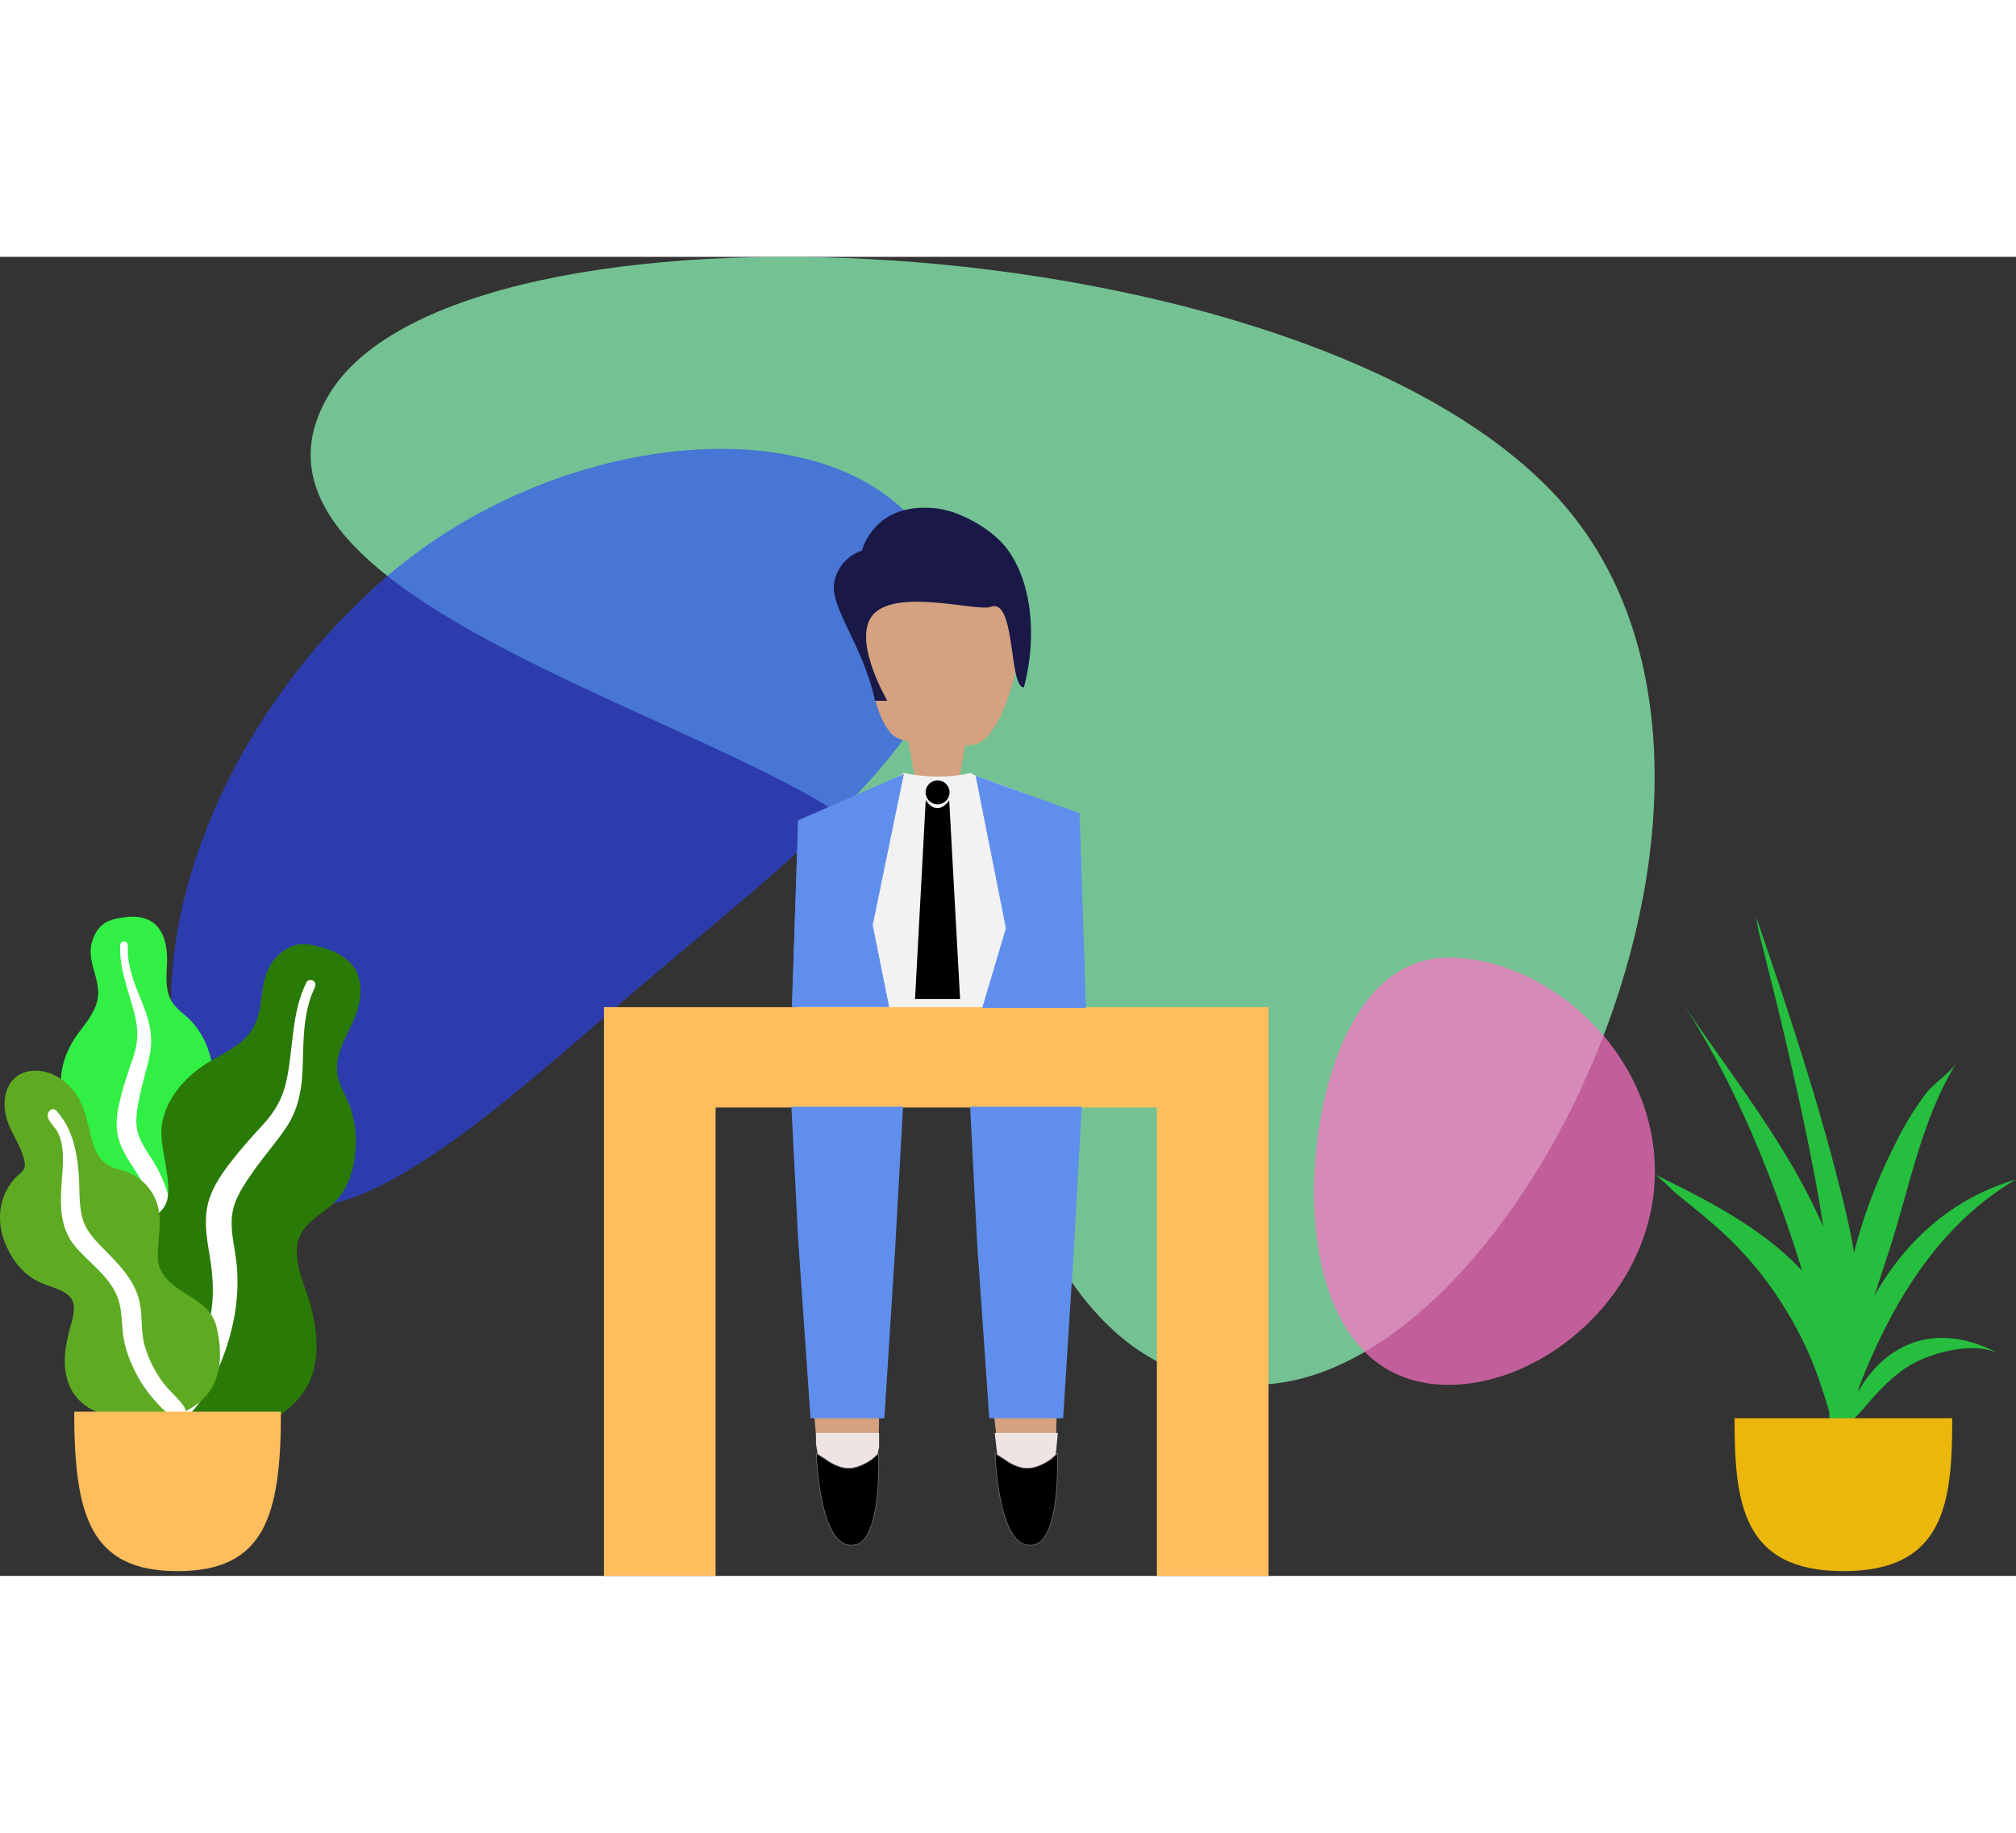 <svg xmlns="http://www.w3.org/2000/svg" width="550" height="500" alt="img not found" viewBox="0 0 3033.964 1985.069">
        <rect x="0" y="0" width="3033.964" height="1985.069" fill="#333333" stroke="none"/>
        <g id="contact" transform="translate(-299 -395.141)">
          <path id="LegLower" d="M6.782,214.623C-.683,194.675,54.289,14.338,65.525,2.835c26.794-27.43,73.9,22.763,73.8,37.463-.212,33.374-32.244,164.349-39.765,174.293S11.474,227.16,6.782,214.623Z" transform="translate(1947.848 2187.366) rotate(163)" fill="#d4a181"/>
          <g id="background">
            <path id="Weird_Shape" data-name="Weird Shape" d="M29.248,204.6C227.216-115.49,1485.88-56.907,1873.162,358.614s-55.326,1338.655-452.078,1338.655S1024.331,1074,860.738,890.959-168.719,524.68,29.248,204.6Z" transform="translate(766.503 395.141)" fill="rgba(145,255,189,0.7)"/>
            <path id="Weird_Shape-2" data-name="Weird Shape" d="M454.331,1417.245c250.8,57.462,260.978-214.993,260.854-576.769s50-776.752-200.8-834.214S-.124,296.369,0,658.146,203.536,1359.783,454.331,1417.245Z" transform="translate(1374.651 447.166) rotate(49)" fill="rgba(43,68,255,0.6)"/>
            <path id="Weird_Shape-3" data-name="Weird Shape" d="M202.527,642.951c147.629,0,310.493-141.354,310.493-321.476S350.157,0,202.527,0,0,206.133,0,353.865,54.9,642.951,202.527,642.951Z" transform="translate(2276.483 1449.665)" fill="rgba(255,115,198,0.7)"/>
            <g id="Big_Leaf_Plant" data-name="Big Leaf Plant" transform="translate(299 1387.15)">
              <g id="Big_Ass_Leaf" data-name="Big Ass Leaf" transform="translate(91.744 1)">
                <path id="leaf" d="M96.761.716c11.426-1.448,23.622-.937,34.248,3.742,22.6,9.95,29.018,37.643,28.708,60.151-.334,24.226-5.293,50.687,12.461,70.207,8.161,8.974,18.314,15.842,26.328,24.98a118.731,118.731,0,0,1,20.257,32.94c9.135,22.041,13.618,47.96,5.265,71.081-7.355,20.356-25.858,38.73-21.86,61.877,4.17,24.147,27.638,42.607,42.31,60.593,16.6,20.354,31.893,46.368,34.4,73.061,2.408,25.581-8.325,51.452-24.8,70.789-32.912,38.638-82.384,57.58-132.267,57.463-21.179-.051-45.158-1.043-63.435-12.85-5.649-3.649-8.629-7.744-11.987-13.435-3.011-5.1-6.988-8.424-11.592-12.035-10.114-7.932-17.418-18.623-22.08-30.59-18.1-46.482-3.634-103.985,21.7-145.261,6-9.779,10.919-19.19,8-30.846-3.044-12.168-10.524-23.142-17.141-33.6-6.538-10.337-14-20.2-19.113-31.374C.826,265.9-.681,253.637.264,240.824c1.777-24.069,11.793-46.281,25.973-65.638C39.9,156.541,55.932,138.7,55.968,114.27c.039-25.893-16.647-48.927-9.538-75.252,2.943-10.9,8.856-22.085,18.383-28.62C73.95,4.129,86.015,2.078,96.761.716Z" transform="translate(0 0)" fill="#31ef44"/>
                <path id="middle_thing" data-name="middle thing" d="M5.529,4.868C5.743,1.391,9.72-.7,12.85.212c4.12,1.2,4.041,5.189,3.932,8.747a121.735,121.735,0,0,0,3.727,32.179c5.267,22.064,15,42.392,22.715,63.587,7.706,21.177,11.323,43.041,6.8,65.448C45.765,191.3,39.07,211.881,34.709,233.035c-3.844,18.645-7.934,38.306-2.08,56.9,5.633,17.9,18.087,32.48,27.055,48.657,18.564,33.488,26.8,70.639,27.9,108.871.511,17.753.051,35.67-3.919,53.082-2.285,10.026-5.356,23.576-13.638,30.5-3.819,3.192-10.351,4.3-13.565-.431-3.018-4.434-.37-11.3.588-16.023,4.149-20.456,4.984-41.362,3.99-62.133-.961-20.12-3.253-40.206-9.357-59.421-5.665-17.832-14.272-33.848-24.4-49.447-10.322-15.9-21.052-31.827-25.317-50.663-4.333-19.13-.813-38.6,3.894-57.361,4.978-19.848,11.5-39.127,18.239-58.437,6.569-18.817,8.9-36.62,5.271-56.314C22.207,81.906,3.031,45.386,5.529,4.868Z" transform="translate(83.766 37.242)" fill="#fff"/>
              </g>
              <g id="Big_Ass_Leaf-2" data-name="Big Ass Leaf" transform="translate(127.643 42.38)">
                <path id="leaf-2" data-name="leaf" d="M362.556,6.547C376.7,11,390.739,18.188,400.819,29.456c21.432,23.962,14.856,60.178,3.025,86.629-12.735,28.47-32.034,57.087-21.155,89.754,5,15.017,13.409,28.618,18.152,43.751a157.858,157.858,0,0,1,6.977,49.887c-.516,31-8.463,64.068-30.041,86.9-19,20.1-50.062,31.848-57.167,61.38-7.411,30.807,10.708,65.3,18.753,94.492,9.1,33.032,13.782,72.048,3.128,104.971-10.209,31.552-35.98,56.355-65.153,70.334-58.289,27.933-125.966,23.635-184.414-3.425-24.815-11.49-52.434-25.6-67.855-49.431-4.766-7.364-6.175-13.815-7.214-22.358-.931-7.661-3.9-13.733-7.464-20.489C2.569,607.015-.551,590.43.079,573.762,2.531,509.023,48.8,448.826,99.547,413.685c12.024-8.325,22.584-16.8,25.1-32.16,2.63-16.032-.553-33.048-2.984-48.988-2.4-15.753-6.132-31.444-6.432-47.419-.312-16.735,4.167-32.047,11.8-46.691,14.348-27.506,37.412-48.368,63.907-63.608,25.519-14.679,53.419-27.123,65.909-56,13.239-30.6,5.4-66.846,27.154-94.143,9.007-11.3,21.639-21.339,36.144-23.926C334.062-1.727,349.257,2.359,362.556,6.547Z" transform="translate(0 0)" fill="#2a7a08"/>
                <path id="middle_thing-2" data-name="middle thing" d="M206.029,3.355c2.006-4,7.709-4.31,10.911-1.533,4.215,3.656,2.106,8.342.182,12.5-5.912,12.771-9.493,26.188-11.887,40.134-4.98,28.993-3.859,58.36-5.541,87.652-1.681,29.268-8.489,57.127-25.087,81.2-15.649,22.7-33.867,43.434-49.646,66.114-13.908,19.989-28.616,41.05-31.16,66.256-2.451,24.262,4.752,48.3,7.071,72.332,4.8,49.752-4.324,98.226-22.337,144.1-8.366,21.3-17.948,42.269-31.381,60.731-7.734,10.631-18.165,25.007-31.343,28.7-6.077,1.7-14.272-.541-15.644-7.886-1.29-6.891,5.27-13.58,8.776-18.655,15.179-21.969,26.709-46.272,36.033-71.41,9.033-24.349,16.494-49.382,19.057-75.456,2.378-24.2.4-47.844-3.569-71.825-4.044-24.438-8.549-49.137-4.027-73.762,4.591-25.011,18.535-46.149,33.512-65.812,15.841-20.8,33.2-40.084,50.829-59.286,17.181-18.711,28.892-38.529,34.594-63.823C186.638,103.655,182.652,49.98,206.029,3.355Z" transform="translate(127.643 53.794)" fill="#fff"/>
              </g>
              <g id="Big_Ass_Leaf-3" data-name="Big Ass Leaf" transform="translate(0 232.729)">
                <path id="leaf-3" data-name="leaf" d="M53.076,0C76.587,0,97.257,12.929,111.5,31.275c16.673,21.477,20.04,47.7,26.811,73.3,3.369,12.738,9.163,25.384,19.317,34.038,9.236,7.871,20.96,9.446,32.015,13.291a76.172,76.172,0,0,1,46.979,48.786c8.6,27.554-.509,55.341,1.059,83.265C239.12,309.6,263.494,325.6,283.1,337.895c19.337,12.122,36.756,23.47,42.58,47.085,6.176,25.047,8.248,53-.306,77.746-14.242,41.2-55.921,59.338-96.195,62.151-36.549,2.552-82.506-1.455-109.954-28.978-16.425-16.47-22.373-39.5-21.635-62.421.458-14.25,3.18-28.369,6.7-42.14,2.493-9.761,5.862-19.479,6.822-29.565,2.551-26.833-21.355-31.987-41.7-39.354-25.858-9.363-43.962-27.049-56.55-51.688C1.137,247.791-3.782,222.038,3.246,196.781A87.206,87.206,0,0,1,22.174,162.23c3.887-4.38,9.364-8.034,12.872-12.636,3.274-4.3,2.561-9.867,1.433-14.9C31.262,111.44,15.006,92.185,9.192,68.974,3.944,48.024,7.046,21.949,25.51,8.433,33.488,2.593,43.325.064,53.076,0Z" transform="translate(0 0)" fill="#5eab23"/>
                <path id="middle_thing-3" data-name="middle thing" d="M13.314,2.654c24.92,27.537,31.693,64.9,33.681,101.112,1.114,20.306-.045,41.724,5.705,61.421,4.921,16.858,16.456,29.745,28.347,41.924,23.935,24.517,50.628,49.442,57.629,84.925,4.108,20.823,1.335,42.331,7.011,62.925a175.745,175.745,0,0,0,25.3,52.918c8.9,12.729,20.493,22.475,30.222,34.341,2.968,3.622,7.219,8.954,5.994,14.067-1.433,5.988-8.786,7.884-14,6.943-12.163-2.192-22.4-14.241-30.355-23A197.977,197.977,0,0,1,133.3,398.19c-8.917-17.162-16.1-35.373-19.164-54.628-3.184-19.975-1.6-40.792-8.868-59.963-12.232-32.256-41.9-51.292-63.354-76.432-26.727-31.327-22.741-70.317-20-108.852,1.5-21.177,3-45.092-7.316-64.427C10.658,26.508,1.879,19.626.186,11.237-1.364,3.55,7.1-4.217,13.314,2.654Z" transform="translate(71.799 57.932)" fill="#fff"/>
              </g>
              <path id="Base" d="M0,0C0,157.487,24.775,240.005,155.564,240.005S311.128,157.487,311.128,0Z" transform="translate(111.689 745.844)" fill="#ffbe5d"/>
            </g>
          </g>
          <g id="Plant" transform="translate(2789.503 1388.897)">
            <path id="Fill_19" data-name="Fill 19" d="M39.712,126.5C114.3,237.359,201.18,344.7,253.352,465.9c-2.1-14.286-4.332-28.558-6.827-42.809-13.238-75.545-29.691-150.539-46.979-225.441-8.8-38.136-18.116-76.134-27.667-114.129-5.137-20.407-10.21-40.827-15.453-61.214-1.27-4.941-2.361-13.566-3.951-22.308,50.7,147.391,99.6,294.894,135.363,445.828q7.038,29.713,11.96,59.321c1.12-4.5,2.221-9.007,3.426-13.5C317.7,437.819,339.4,384.414,365.248,334.08a464.477,464.477,0,0,1,43.259-69.554c10.42-13.675,34.995-29.931,44.5-43.936-51.988,84.468-70.759,190.155-100.777,281.987-7.327,22.41-14.7,44.783-21.922,67.2,45.268-80.421,115.5-146.5,213.152-175.131-118.2,69.186-189.1,190.348-236.877,314.266-.157,1.47-.345,2.939-.506,4.411,14.059-23.636,31.768-45.015,55.769-59.989,51.369-32.055,108.355-22.716,158.185,4.78-39.108-22.022-109.788-1.969-142.694,20.414-23.557,16.023-43.689,37.519-61.172,58.49-4.189,5.027-9.9,10.892-15.942,17.151a702.557,702.557,0,0,1-41.79,144.98c3.223-13.766.893-35.782,1.787-46.043.1-1.111.176-2.223.273-3.33q-4.453,15.751-8.6,31.1c5.49-19.49,8.473-39.837,10.8-60.394.6-8.834,1.185-17.669,1.8-26.5q-.294-25.148-2.294-50.456c-4.675-16.385-9.909-31.839-14.226-44.692-15.577-46.376-38.411-90.805-66.517-132.253Q143,509.835,89.69,463.5c-19.1-16.7-39.095-32.6-58.805-48.728C23.757,408.943,11.018,394.61,0,387.139c80.242,39.189,162.834,81.586,221.371,144.728-6.863-23.346-14.317-46.361-22.2-68.915C159.167,348.523,108.658,229.928,39.712,126.5Z" fill="#25be3e"/>
            <path id="Base-2" data-name="Base" d="M0,0C0,127.078,11.36,230.1,163.837,230.1S327.675,127.078,327.675,0" transform="translate(119.881 754.007)" fill="#ebb70d"/>
          </g>
          <g id="Group_15" data-name="Group 15" transform="translate(-79 -31.837)">
            <g id="A_Human_Sitting" data-name="A Human/Sitting" transform="translate(1568.749 804.465)">
              <g id="Head_Front" data-name="Head/Front" transform="translate(64.046)">
                <g id="Head" transform="translate(41.511 49.237)">
                  <path id="Head-2" data-name="Head" d="M70.639,302.863c-11.977-3.016-21.626-7.212-26.428-12.893C15.01,255.421,8.418,181.258.579,97.181-12.148-39.3,188.893-11.618,226.014,56.236s-6.566,238.667-54.54,250.795a95.419,95.419,0,0,1-15.174,1.915L137.543,412.992l-46.559,1.527Z" transform="translate(0 0)" fill="#d4a181"/>
                </g>
                <path id="Hair" d="M62.077,290.647C44.128,206.459-7,149.072.805,111.444s41.627-46.8,41.627-46.8,17.49-74.6,112.821-63.461C188.9,5.116,239.89,32,262.744,64.644c41.613,59.439,39.594,146.431,23.337,205.855-23.1,0-11.707-136.223-50.265-121.134-18.351,7.181-134.939-26.705-173.74,8.615S80.613,290.647,80.613,290.647Z" transform="translate(0 -0.05)" fill="#191847"/>
              </g>
              <g id="Body_Long_Sleeve_1" data-name="Body/Long Sleeve 1" transform="translate(0 399.026)">
                <path id="Shirt" d="M-.932,511.33l435.968-3.044s-5.769-143.984-5.175-283.97c.286-67.493-3.386-121.367-10.291-135.832-21.245-44.506-141.713-68.53-150.093-79.06-51.328,12.653-101.07,0-101.07,0C163.032,16.971,49.883,59.22,25.452,92.6S11.078,370.31-.932,511.33Z" transform="translate(0.932 -9.424)" fill="#f2f2f2"/>
              </g>
            </g>
            <circle id="Ellipse_37" data-name="Ellipse 37" cx="18" cy="18" r="18" transform="translate(1771 1214.837)"/>
            <path id="Path_55" data-name="Path 55" d="M2.434,5.181h0c18.887,26.79,35.349,0,35.349,0L54.17,304.368H-13.654Z" transform="translate(1768.716 1239.563)"/>
          </g>
          <path id="Table" d="M832.149,855.94V151.026H168.03V855.748H0V0H1000.179V855.94Z" transform="translate(1207.879 1524.27)" fill="#ffbe5d"/>
          <g id="Path_56" data-name="Path 56" transform="translate(1490.681 1235)" fill="#608eec">
            <path d="M 145.829 288.5 L 0.517 288.5 L 9.868 8.481 L 167.883 -60.793 L 121.243 165.66 L 121.222 165.759 L 121.242 165.859 L 145.829 288.5 Z" stroke="none"/>
            <path d="M 167.198 -59.946 L 10.357 8.812 L 1.034 288 L 145.219 288 L 120.752 165.957 L 120.712 165.758 L 120.753 165.559 L 167.198 -59.946 M 168.567 -61.639 L 121.732 165.761 L 146.44 289 L 1.52587890625e-05 289 L 9.379 8.149 L 168.567 -61.639 Z" stroke="none" fill="#608eec"/>
          </g>
          <g id="Path_57" data-name="Path 57" transform="translate(1779 1212)" fill="#608eec">
            <path d="M 153.758 313.023 L -1.19 313.023 L 34.276 193.671 L 34.311 193.552 L 34.287 193.431 L -11.103 -35.258 L 144.14 20.547 L 153.758 313.023 Z" stroke="none"/>
            <path d="M -10.44 -34.488 L 34.778 193.334 L 34.826 193.576 L 34.755 193.813 L -0.52 312.523 L 153.241 312.523 L 143.652 20.903 L -10.44 -34.488 M -11.765 -36.027 L 144.629 20.191 L 154.274 313.523 L -1.86 313.523 L 33.797 193.528 L -11.765 -36.027 Z" stroke="none" fill="#608eec"/>
          </g>
          <path id="Path_58" data-name="Path 58" d="M0,0H168L156.4,209.569,139.933,469H28.8L10.275,201.337Z" transform="translate(1759 1674)" fill="#608eec"/>
          <path id="LegLower-2" data-name="LegLower" d="M6.782,214.623C-.683,194.675,50.241,23.294,61.477,11.791c26.794-27.43,83.875-2.486,83.782,12.214-.212,33.374-38.176,180.642-45.7,190.585S11.474,227.16,6.782,214.623Z" transform="translate(1679.848 2195.366) rotate(163)" fill="#d4a181"/>
          <path id="Path_59" data-name="Path 59" d="M0,0H168L156.4,209.569,139.933,469H28.8L10.275,201.337Z" transform="translate(1490 1674)" fill="#608eec"/>
          <path id="Path_60" data-name="Path 60" d="M0,0H95V21.432l-3.607,15.8L86.644,68H9.071L0,16.748Z" transform="translate(1527 2165)" fill="#efe3e3"/>
          <g id="Path_61" data-name="Path 61" transform="translate(1527 2195)">
            <path d="M 52.386 138.946 C 49.48 138.946 46.642 138.43 43.949 137.413 C 41.368 136.437 38.85 134.974 36.465 133.064 C 32.003 129.491 27.84 124.226 24.093 117.417 C 17.753 105.895 12.479 89.816 8.42 69.625 C 4.804 51.639 2.843 33.661 1.835 21.746 C 0.948 11.267 0.623 3.52 0.53 0.928 L 14.45 9.743 C 14.786 10.005 19.017 13.266 25.168 16.479 C 31.07 19.563 40.006 23.238 49.064 23.238 C 58.119 23.238 67.244 19.564 73.305 16.482 C 79.858 13.149 84.347 9.766 84.392 9.732 L 84.406 9.721 L 84.42 9.709 L 94.235 1.069 C 94.317 3.28 94.492 8.857 94.499 16.491 C 94.508 25.671 94.269 39.785 93.085 54.896 C 91.755 71.869 89.527 86.613 86.463 98.72 C 82.647 113.802 77.522 124.79 71.232 131.379 C 68.915 133.806 66.404 135.668 63.767 136.911 C 61.001 138.215 58.017 138.877 54.897 138.878 C 54.895 138.878 54.894 138.878 54.892 138.878 C 54.718 138.878 54.547 138.876 54.368 138.872 L 54.343 138.871 L 54.319 138.873 C 53.672 138.922 53.022 138.946 52.386 138.946 Z" stroke="none"/>
            <path d="M 1.066 1.859 C 1.194 5.104 1.538 12.315 2.335 21.729 C 3.343 33.63 5.303 51.588 8.915 69.548 C 12.964 89.683 18.22 105.71 24.535 117.184 C 28.251 123.933 32.37 129.146 36.78 132.676 C 39.124 134.553 41.596 135.989 44.127 136.945 C 46.763 137.941 49.541 138.446 52.386 138.446 C 53.01 138.446 53.647 138.422 54.281 138.374 L 54.33 138.371 L 54.38 138.372 C 54.554 138.376 54.723 138.378 54.897 138.378 C 57.942 138.378 60.855 137.733 63.553 136.461 C 66.134 135.245 68.595 133.421 70.869 131.039 C 77.099 124.515 82.182 113.604 85.977 98.609 C 89.034 86.531 91.257 71.816 92.586 54.872 C 93.769 39.777 94.007 25.675 93.999 16.504 C 93.993 9.885 93.861 4.812 93.773 2.142 L 84.75 10.085 L 84.723 10.109 L 84.694 10.131 C 84.51 10.27 80.125 13.574 73.532 16.927 C 67.422 20.034 58.218 23.738 49.064 23.738 C 39.905 23.738 30.888 20.032 24.936 16.922 C 18.777 13.704 14.645 10.53 14.161 10.152 L 1.066 1.859 M 0 0 L 14.738 9.334 C 14.738 9.334 31.726 22.738 49.064 22.738 C 66.402 22.738 84.09 9.334 84.09 9.334 L 94.693 0 C 94.693 0 101.139 139.378 54.897 139.378 C 54.716 139.378 54.539 139.376 54.356 139.371 C 53.693 139.421 53.034 139.446 52.386 139.446 C 3.685 139.446 0 0 0 0 Z" stroke="none" fill="#707070"/>
          </g>
          <path id="Path_62" data-name="Path 62" d="M0,0H95L91.393,37.229,86.644,68H9.071L4.321,37.229Z" transform="translate(1796 2165)" fill="#efe3e3"/>
          <g id="Path_63" data-name="Path 63" transform="translate(1796 2195)">
            <path d="M 52.386 138.946 C 49.48 138.946 46.642 138.43 43.949 137.413 C 41.368 136.437 38.85 134.974 36.465 133.064 C 32.003 129.491 27.84 124.226 24.093 117.417 C 17.753 105.895 12.479 89.816 8.42 69.625 C 4.804 51.639 2.843 33.661 1.835 21.746 C 0.948 11.267 0.623 3.52 0.53 0.928 L 14.45 9.743 C 14.786 10.005 19.017 13.266 25.168 16.479 C 31.07 19.563 40.006 23.238 49.064 23.238 C 58.119 23.238 67.244 19.564 73.305 16.482 C 79.858 13.149 84.347 9.766 84.392 9.732 L 84.406 9.721 L 84.42 9.709 L 94.235 1.069 C 94.317 3.28 94.492 8.857 94.499 16.491 C 94.508 25.671 94.269 39.785 93.085 54.896 C 91.755 71.869 89.527 86.613 86.463 98.72 C 82.647 113.802 77.522 124.79 71.232 131.379 C 68.915 133.806 66.404 135.668 63.767 136.911 C 61.001 138.215 58.017 138.877 54.897 138.878 C 54.895 138.878 54.894 138.878 54.892 138.878 C 54.718 138.878 54.547 138.876 54.368 138.872 L 54.343 138.871 L 54.319 138.873 C 53.672 138.922 53.022 138.946 52.386 138.946 Z" stroke="none"/>
            <path d="M 1.066 1.859 C 1.194 5.104 1.538 12.315 2.335 21.729 C 3.343 33.63 5.303 51.588 8.915 69.548 C 12.964 89.683 18.22 105.71 24.535 117.184 C 28.251 123.933 32.37 129.146 36.78 132.676 C 39.124 134.553 41.596 135.989 44.127 136.945 C 46.763 137.941 49.541 138.446 52.386 138.446 C 53.01 138.446 53.647 138.422 54.281 138.374 L 54.33 138.371 L 54.38 138.372 C 54.554 138.376 54.723 138.378 54.897 138.378 C 57.942 138.378 60.855 137.733 63.553 136.461 C 66.134 135.245 68.595 133.421 70.869 131.039 C 77.099 124.515 82.182 113.604 85.977 98.609 C 89.034 86.531 91.257 71.816 92.586 54.872 C 93.769 39.777 94.007 25.675 93.999 16.504 C 93.993 9.885 93.861 4.812 93.773 2.142 L 84.75 10.085 L 84.723 10.109 L 84.694 10.131 C 84.51 10.27 80.125 13.574 73.532 16.927 C 67.422 20.034 58.218 23.738 49.064 23.738 C 39.905 23.738 30.888 20.032 24.936 16.922 C 18.777 13.704 14.645 10.53 14.161 10.152 L 1.066 1.859 M 0 0 L 14.738 9.334 C 14.738 9.334 31.726 22.738 49.064 22.738 C 66.402 22.738 84.09 9.334 84.09 9.334 L 94.693 0 C 94.693 0 101.139 139.378 54.897 139.378 C 54.716 139.378 54.539 139.376 54.356 139.371 C 53.693 139.421 53.034 139.446 52.386 139.446 C 3.685 139.446 0 0 0 0 Z" stroke="none" fill="#707070"/>
          </g>
        </g>
      </svg>